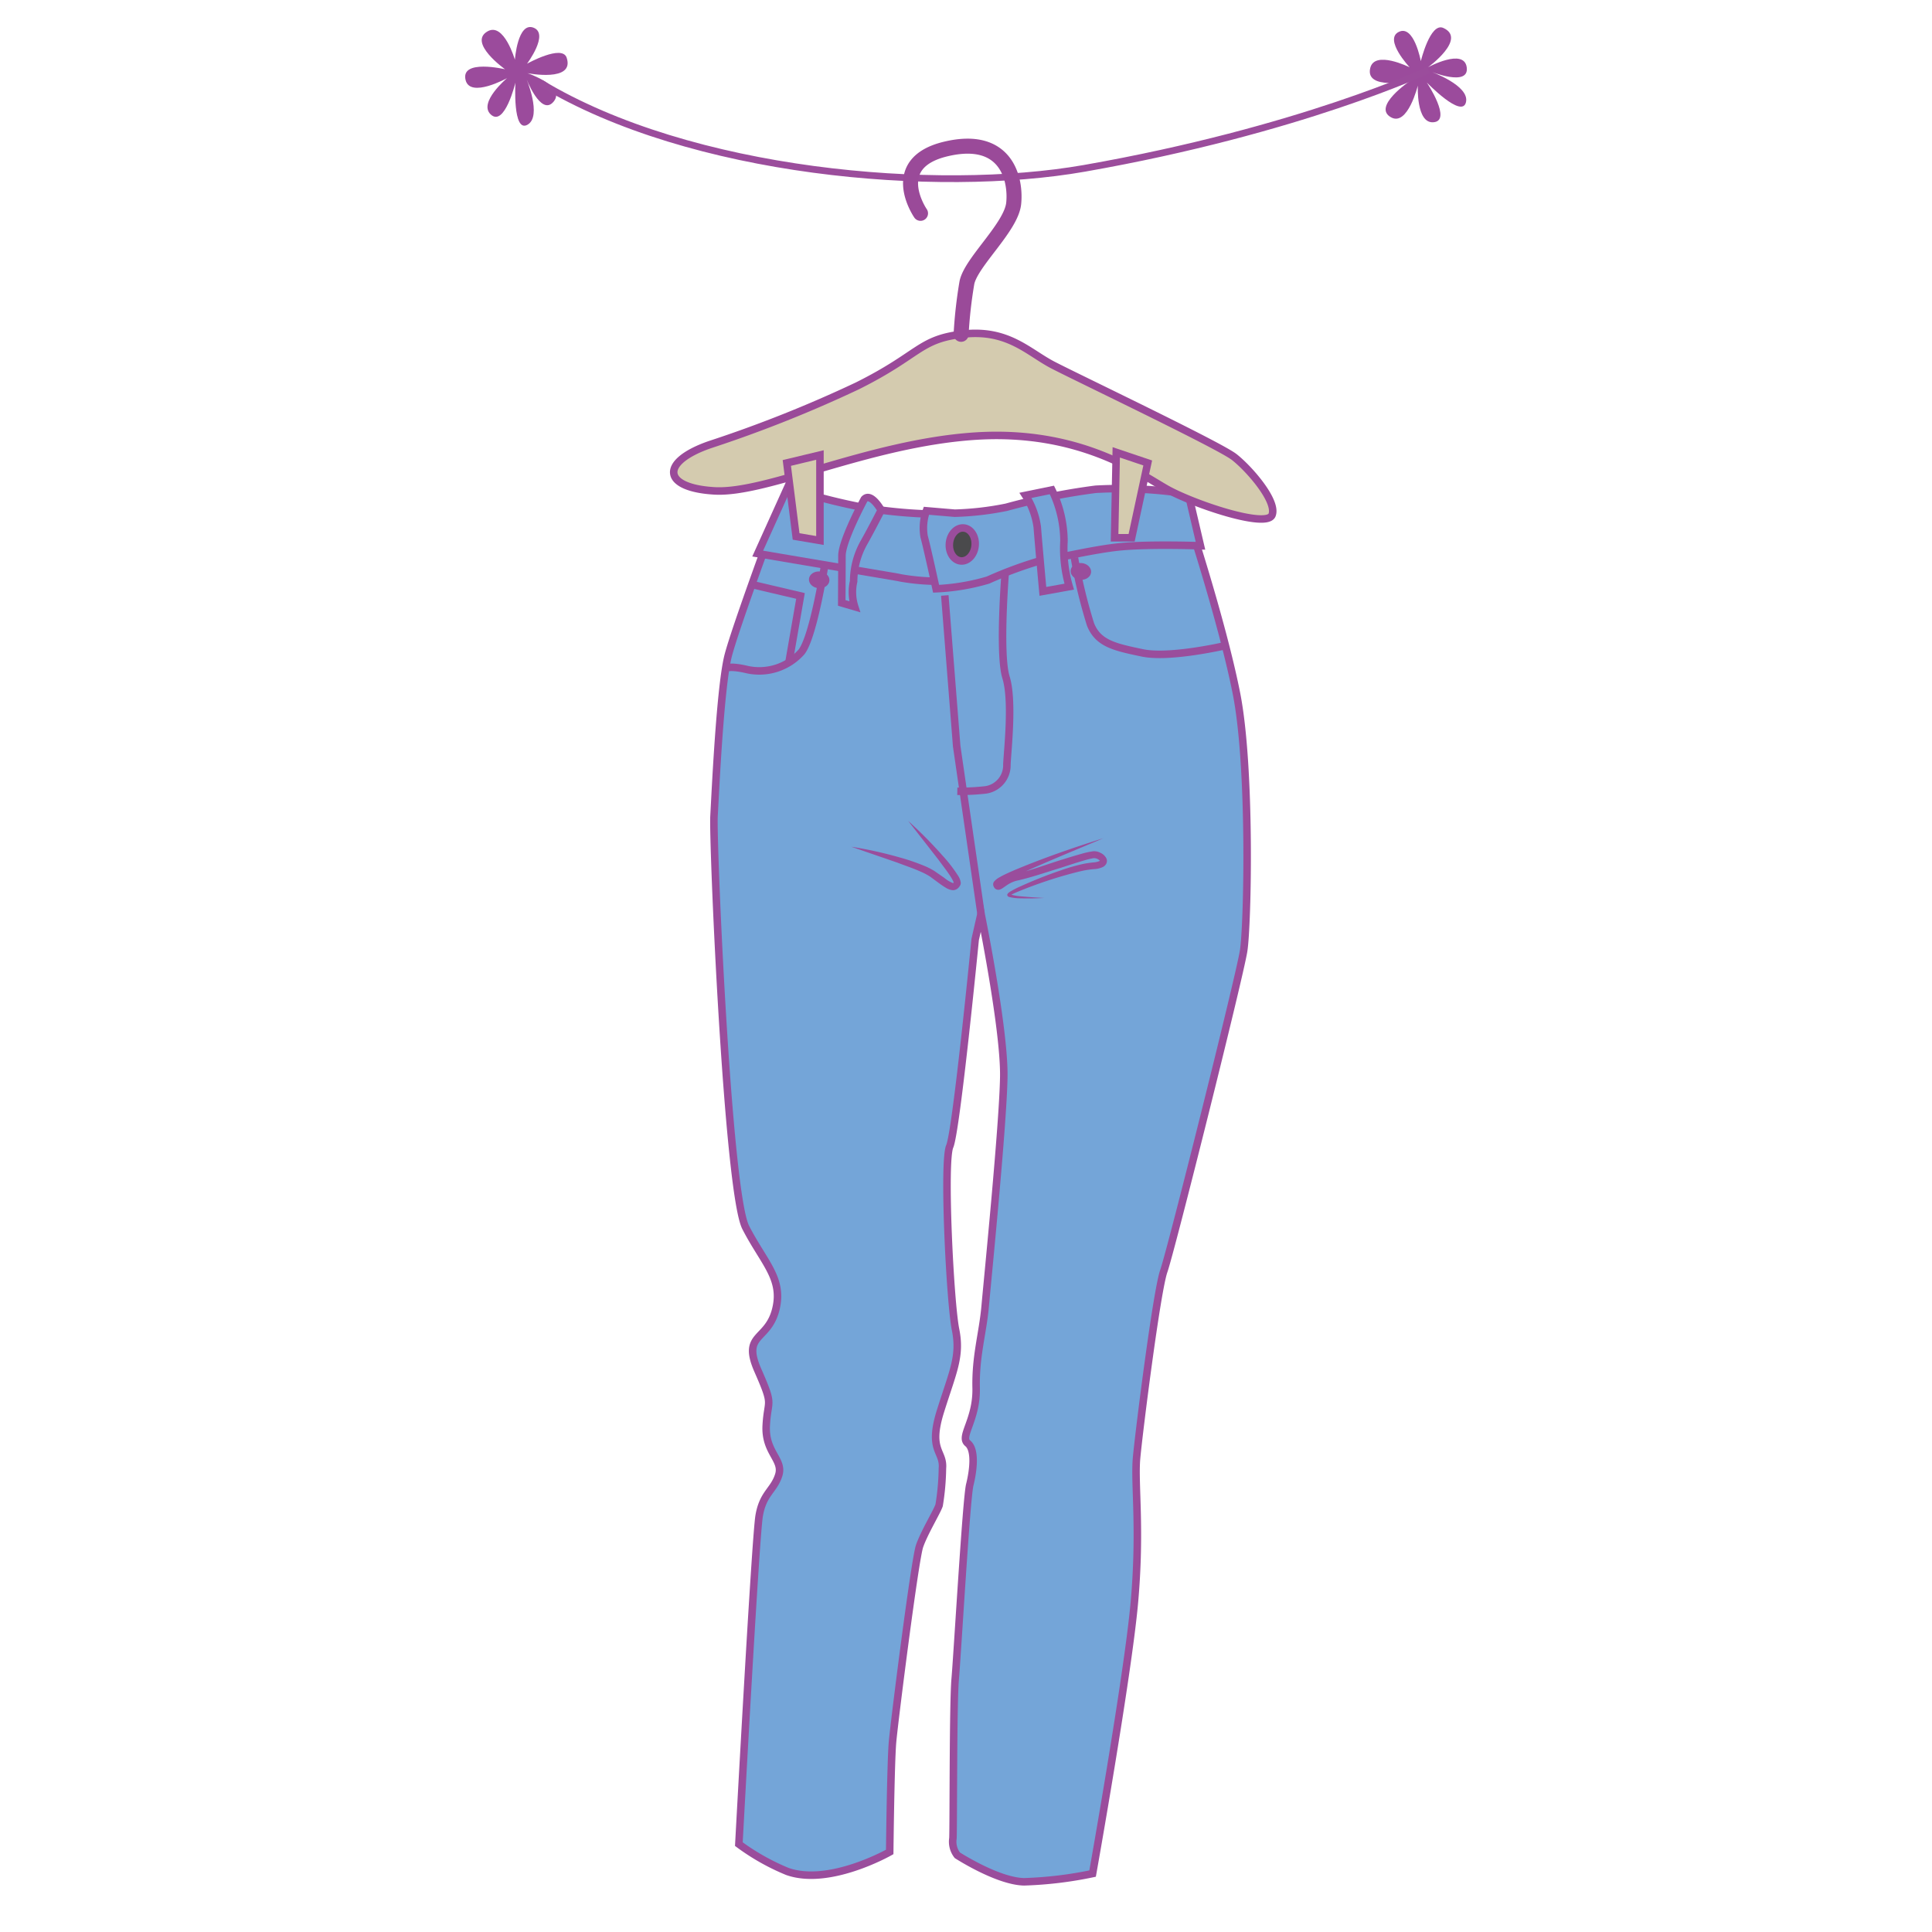 <svg id="word" xmlns="http://www.w3.org/2000/svg" viewBox="0 0 160 160"><defs><style>.cls-1{fill:#9b4b9c;}.cls-2,.cls-4,.cls-8{fill:none;}.cls-2{stroke:#9b4d9c;stroke-width:0.56px;}.cls-2,.cls-3,.cls-4,.cls-5,.cls-7,.cls-8{stroke-miterlimit:10;}.cls-3{fill:#74a5d8;}.cls-3,.cls-4,.cls-5{stroke:#9a4d9c;}.cls-3,.cls-4,.cls-5,.cls-7{stroke-width:0.622px;}.cls-5{fill:#4a4a4c;}.cls-6{fill:#9a4d9c;}.cls-7{fill:#d4cbaf;}.cls-7,.cls-8{stroke:#9a4a99;}.cls-8{stroke-linecap:round;stroke-width:1.244px;}</style></defs><path class="cls-1" d="M116.742,5.574s-2.167-2.312-.9-2.933,1.824,2.421,1.824,2.421.782-3.234,1.863-2.748c1.985.893-1.26,3.254-1.26,3.254s2.986-1.625,3.2.015-3.007.334-3.007.334,3.271,1.158,2.943,2.549-3.241-1.631-3.241-1.631,2.129,3.188.534,3.291c-1.429.093-1.28-3.039-1.28-3.039s-.833,3.384-2.209,2.634c-1.613-.88,1.556-3.012,1.556-3.012s-3.717.783-3.29-1.065C113.829,4.119,116.742,5.574,116.742,5.574Z"/><path class="cls-1" d="M42.641,4.945s.227-3.161,1.544-2.652-.539,2.983-.539,2.983,2.905-1.622,3.282-.5c.692,2.064-3.245,1.284-3.245,1.284s3.22,1.089,2.162,2.36-2.287-1.981-2.287-1.981,1.37,3.187.127,3.891-1-3.486-1-3.486-.9,3.727-2.054,2.626c-1.038-.986,1.362-3,1.362-3s-3.05,1.686-3.433.166c-.449-1.781,3.267-.9,3.267-.9s-3.1-2.2-1.451-3.139C41.732,1.817,42.641,4.945,42.641,4.945Z"/><path class="cls-2" d="M44.784,6.873c12.427,7.5,32.782,9.213,45,7.071C107.643,10.81,118.306,5.8,118.306,5.8"/><path class="cls-3" d="M64.356,42.647s-.416,1.12-.985,2.683c-1.051,2.89-2.625,7.3-3.056,8.924-.663,2.511-1.062,11.137-1.183,13.329s1.125,31.151,2.627,34.074,3.147,4.244,2.477,6.827-2.816,1.952-1.472,5.008.813,2.311.692,4.557,1.442,2.826,1.034,4.111-1.307,1.5-1.621,3.38-1.68,27.182-1.68,27.182a18.657,18.657,0,0,0,4.021,2.265c3.482,1.231,8.472-1.616,8.472-1.616s.08-7.377.235-9.125,1.842-15.066,2.237-16.205,1.424-2.81,1.621-3.38a20.4,20.4,0,0,0,.272-3.059c.129-1.457-1.195-1.427-.169-4.713s1.709-4.546,1.255-6.789-1.034-13.892-.48-15.165S80.761,77.8,80.761,77.8l.483-2.13s1.943,9.535,1.885,13.493-1.338,16.727-1.54,19-.808,4.132-.749,6.78-1.385,4.024-.7,4.58.456,2.3.171,3.448S79.286,137,79.105,139.043s-.139,12.174-.187,13.2a1.82,1.82,0,0,0,.361,1.4s3.33,2.154,5.528,2.2a32.31,32.31,0,0,0,5.677-.681S93.4,138.821,93.945,132.7s-.01-9.8.179-11.931,1.67-13.85,2.257-15.507,6.273-24.349,6.612-26.521.617-15.214-.6-21.341-4.229-15.2-4.229-15.2S88.491,45.3,82.1,44.589,64.356,42.647,64.356,42.647Z"/><path class="cls-3" d="M74.358,47.811c.091.021.184.04.276.057a18.023,18.023,0,0,0,3.329.264l-.5-5.55a41.629,41.629,0,0,1-5.681-.505,50.234,50.234,0,0,1-6.568-1.684L62.75,45.845Z"/><path class="cls-3" d="M79.068,42.5,76.719,42.3a4.275,4.275,0,0,0-.189,2.131c.25.9.993,4.327.993,4.327a17.837,17.837,0,0,0,4.3-.719,33.58,33.58,0,0,1,4.609-1.683c.323.084,3.985-.857,6.427-1.081s6.559-.078,6.559-.078l-1-4.273a36.3,36.3,0,0,0-7.672-.406,53.8,53.8,0,0,0-7.4,1.49A24.834,24.834,0,0,1,79.068,42.5Z"/><path class="cls-3" d="M71.574,41.343s-1.845,3.415-1.847,4.681-.017,3.907-.017,3.907l1.073.316a3.956,3.956,0,0,1-.089-2.1,6.606,6.606,0,0,1,.833-3.175c.653-1.153,1.448-2.723,1.448-2.723S72.132,40.747,71.574,41.343Z"/><path class="cls-4" d="M68.3,46.784s-.923,5.913-1.918,7.2a4.68,4.68,0,0,1-4.48,1.474c-1.456-.349-1.8-.12-1.8-.12"/><polyline class="cls-4" points="62.518 48.467 66.293 49.353 65.331 54.885"/><path class="cls-4" d="M83.246,47.465s-.534,6.7.066,8.629.127,6.012.075,7.219a2.061,2.061,0,0,1-1.735,2.1,19.185,19.185,0,0,1-2.371.12"/><polyline class="cls-4" points="78.244 49.313 79.228 61.788 81.244 75.673"/><ellipse class="cls-5" cx="79.692" cy="45.091" rx="1.37" ry="1.069" transform="translate(27.73 120.483) rotate(-84.927)"/><path class="cls-4" d="M88.981,46.192a42.9,42.9,0,0,0,1.328,5.513c.629,1.6,2.034,1.888,4.3,2.364s6.872-.6,6.872-.6"/><path class="cls-3" d="M84.926,41.024a6.439,6.439,0,0,1,.977,2.637c.1,1.331.464,5.315.464,5.315l2.182-.393a11.169,11.169,0,0,1-.435-3.779,9.784,9.784,0,0,0-1-4.229Z"/><ellipse class="cls-6" cx="89.514" cy="47.323" rx="0.696" ry="0.85" transform="translate(34.46 132.301) rotate(-84.927)"/><path class="cls-6" d="M91.379,69.418c-2.368,1.009-4.76,1.965-7.081,3.043-.287.139-.574.278-.851.428-.137.076-.276.148-.405.228a1.556,1.556,0,0,0-.284.2c-.017.022.042-.065.02-.106-.025-.071,0-.011,0-.018.009.03.01.013-.007.006a.142.142,0,0,0-.124-.042c-.008,0,0,0,.03-.018.1-.057.238-.171.375-.264a3.176,3.176,0,0,1,.943-.463c1.251-.292,2.445-.739,3.675-1.131.615-.194,1.229-.386,1.856-.561a7.1,7.1,0,0,1,1-.222,1.112,1.112,0,0,1,.611.131,1.012,1.012,0,0,1,.486.457.5.5,0,0,1-.037.495.668.668,0,0,1-.3.243,1.97,1.97,0,0,1-.548.143,7.732,7.732,0,0,0-.939.118c-.611.126-1.227.3-1.84.473a37.087,37.087,0,0,0-3.618,1.27c-.148.06-.294.122-.434.19-.075.032-.134.07-.2.1-.05.027-.019.021-.042,0-.012-.059-.044-.075-.01-.051a4,4,0,0,0,.908.164c.638.061,1.28.1,1.923.135-.643.032-1.287.05-1.934.03a3.946,3.946,0,0,1-.994-.115.275.275,0,0,1-.087-.054c-.032,0-.078-.152-.044-.161a.376.376,0,0,1,.134-.158,2.176,2.176,0,0,1,.218-.137c.143-.083.289-.158.434-.23a36.55,36.55,0,0,1,3.6-1.448,15.8,15.8,0,0,1,1.879-.544,8.358,8.358,0,0,1,.971-.138,1.448,1.448,0,0,0,.382-.1.191.191,0,0,0,.073-.044s-.007.061-.01.041a.668.668,0,0,0-.538-.239,7.23,7.23,0,0,0-.878.215c-.609.179-1.219.381-1.829.58-1.224.371-2.454.809-3.713,1.084a2.612,2.612,0,0,0-.784.374c-.132.085-.24.178-.42.283a.668.668,0,0,1-.19.076.41.41,0,0,1-.35-.095.558.558,0,0,1-.126-.2.3.3,0,0,1-.03-.131.393.393,0,0,1,.054-.219,1.451,1.451,0,0,1,.473-.383c.147-.086.293-.163.441-.234.3-.144.594-.273.892-.4C86.489,71.029,88.92,70.187,91.379,69.418Z"/><path class="cls-6" d="M75.21,67.983a35.505,35.505,0,0,1,2.863,2.891,12.067,12.067,0,0,1,1.264,1.638,1.354,1.354,0,0,1,.231.616.536.536,0,0,1-.05.194.955.955,0,0,1-.051.081.9.9,0,0,1-.118.142.632.632,0,0,1-.43.178A1.329,1.329,0,0,1,78.3,73.5c-.159-.094-.3-.192-.442-.29l-.812-.6a5.388,5.388,0,0,0-.846-.444c-.6-.27-1.241-.478-1.868-.721L70.5,70.123A33.623,33.623,0,0,1,74.475,71a17.149,17.149,0,0,1,1.944.655,5.87,5.87,0,0,1,.958.474l.838.581a2.547,2.547,0,0,0,.708.425c.009,0,0,.005.025-.012a.387.387,0,0,0,.044-.052c0-.008.024-.032.018-.025a.105.105,0,0,0-.021.071,1.507,1.507,0,0,0-.14-.316c-.319-.552-.753-1.078-1.144-1.62Z"/><ellipse class="cls-6" cx="67.843" cy="48.021" rx="0.696" ry="0.85" transform="translate(14.01 111.351) rotate(-84.927)"/><path class="cls-7" d="M58.746,36.837a105.658,105.658,0,0,0,12.241-4.872c5.252-2.614,5.109-3.886,8.8-4.3s5.376,1.512,7.419,2.571,13.761,6.643,15,7.608,3.579,3.647,3.143,4.8-6.555-.92-8.73-2.148-7.237-4.984-16-4.368S63.5,40.9,59.175,40.653,54.639,38.276,58.746,36.837Z"/><path class="cls-8" d="M76.233,17.667s-2.858-4.132,2.065-5.321c5.06-1.223,5.855,2.508,5.652,4.493s-3.536,4.866-3.876,6.576a37.76,37.76,0,0,0-.479,4.271"/><polygon class="cls-7" points="65.162 38.34 65.93 44.427 67.904 44.762 67.904 37.682 65.162 38.34"/><polygon class="cls-7" points="92.443 37.462 92.305 44.537 93.716 44.537 95.05 38.34 92.443 37.462"/></svg>